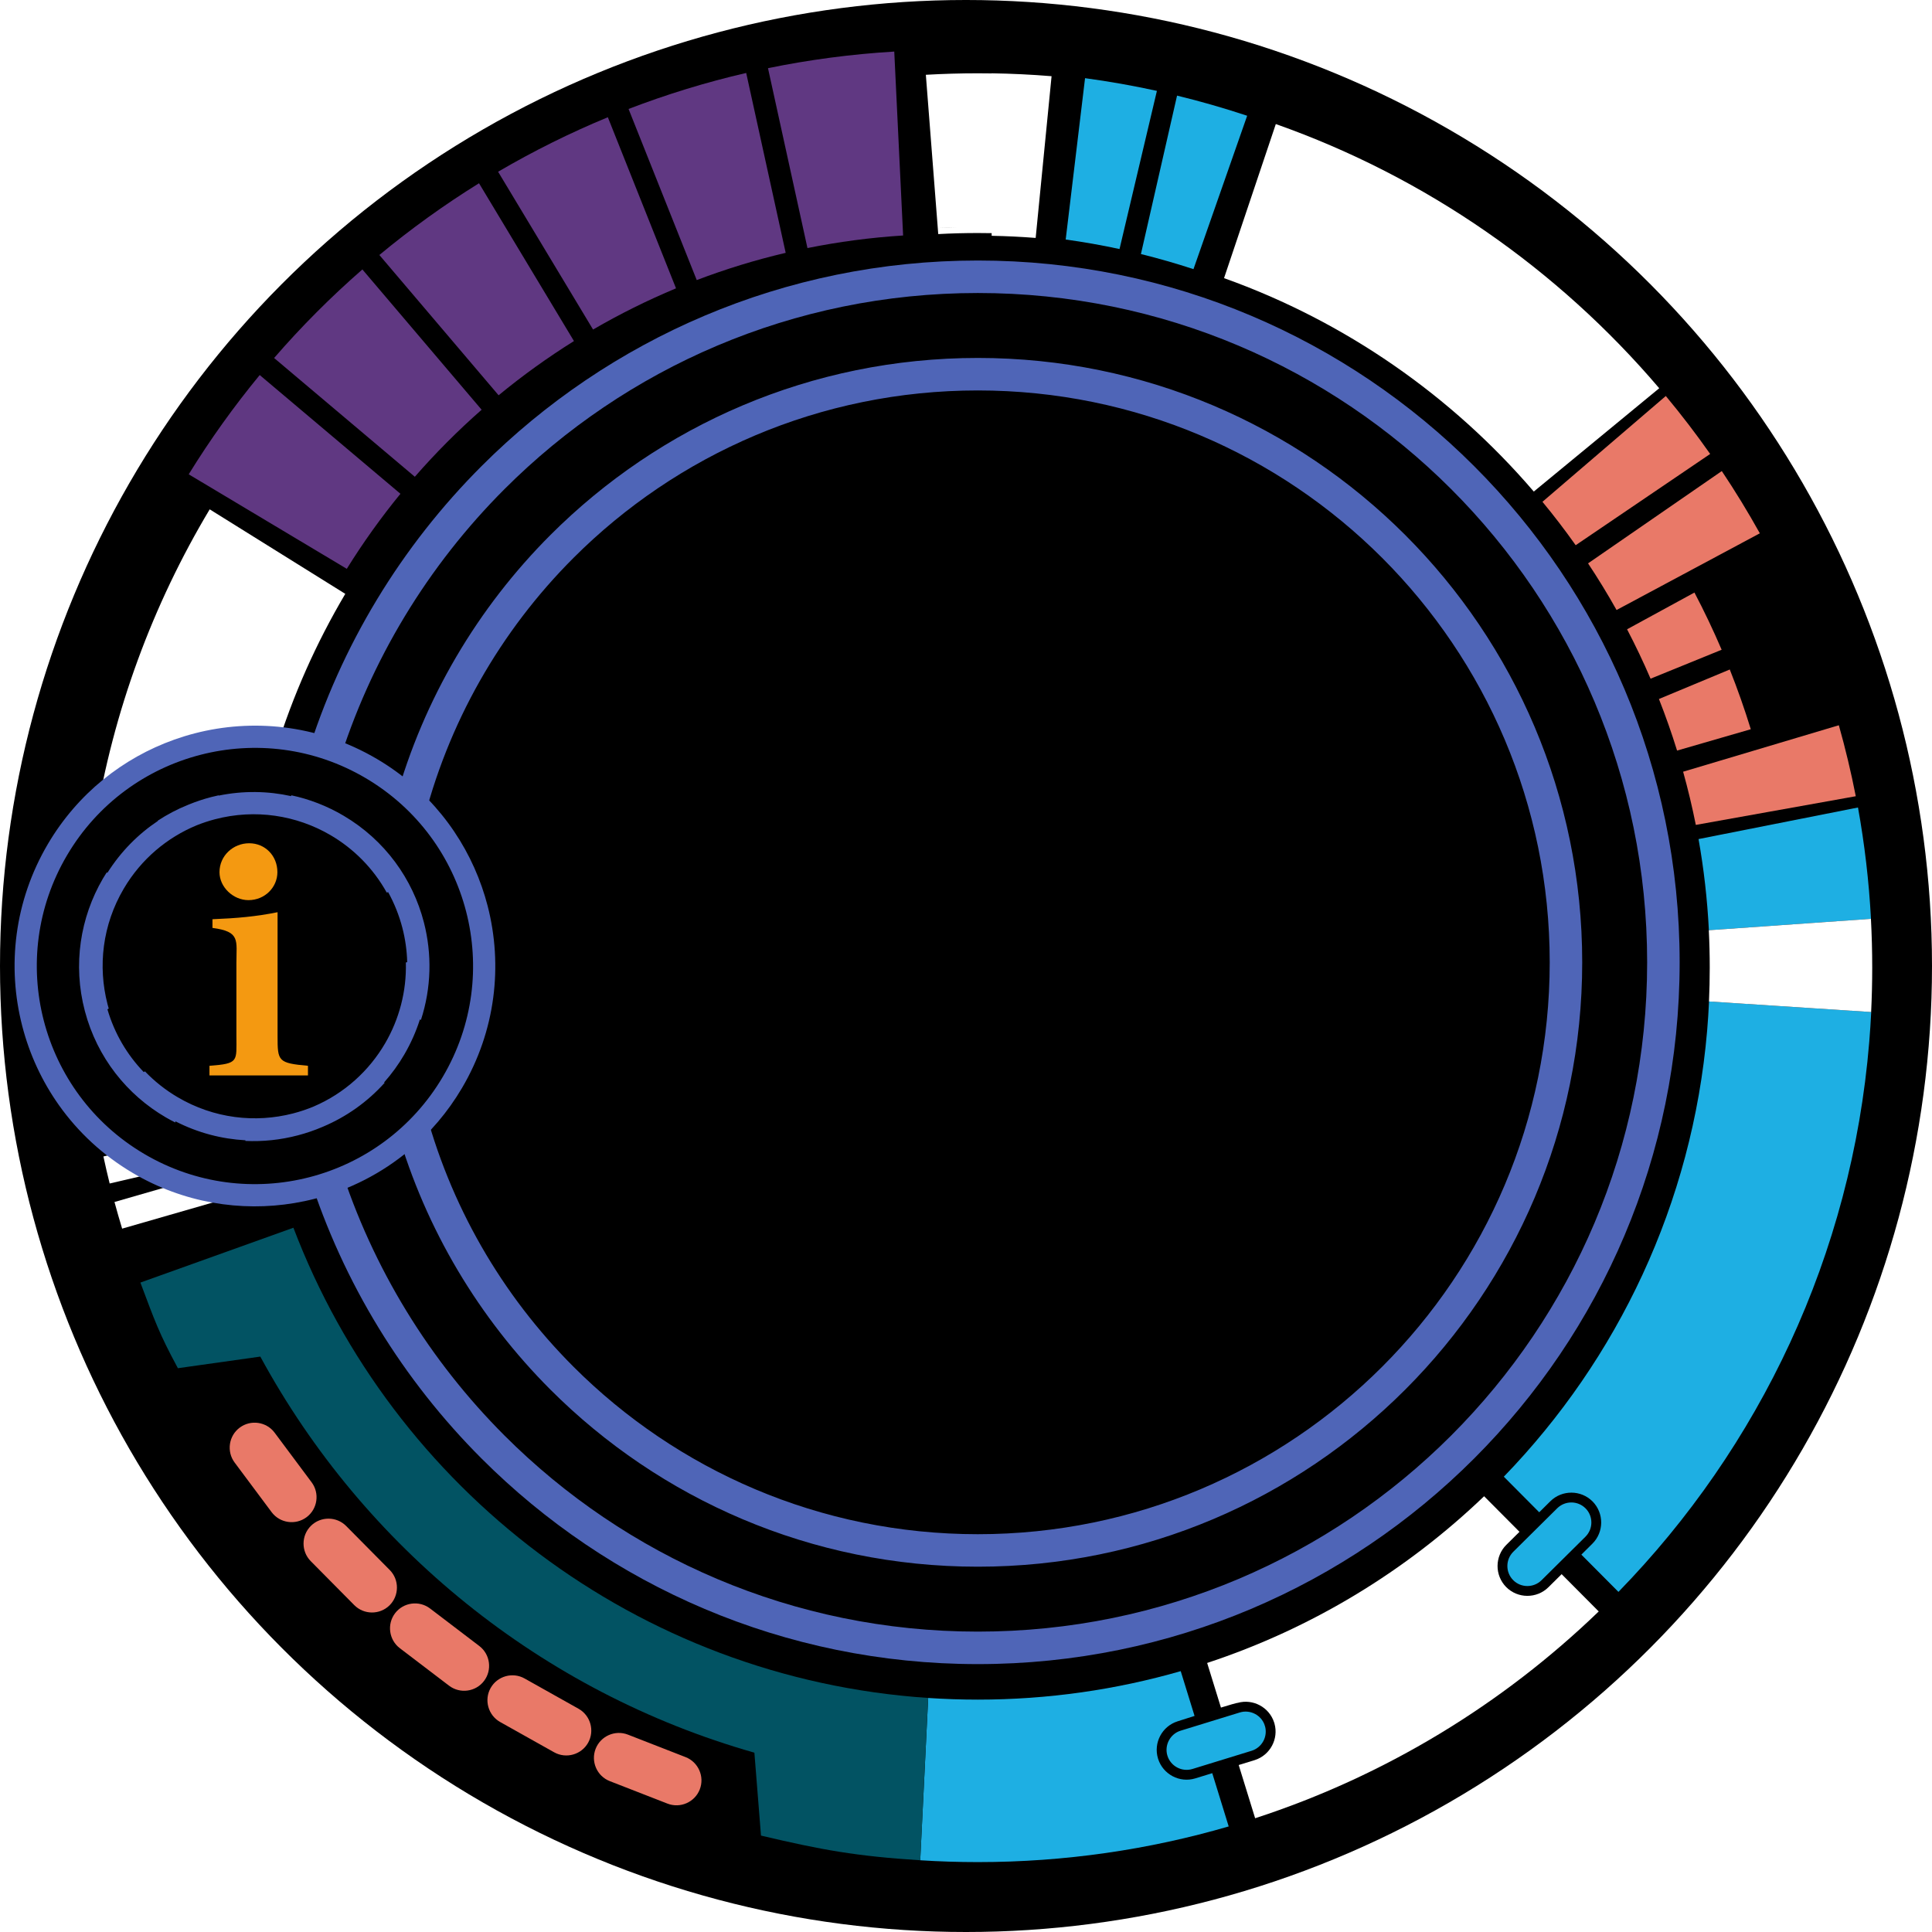 <?xml version="1.0" encoding="UTF-8"?>
<!DOCTYPE svg PUBLIC "-//W3C//DTD SVG 1.1//EN" "http://www.w3.org/Graphics/SVG/1.1/DTD/svg11.dtd">
<!-- Creator: CorelDRAW 2017 -->
<svg xmlns="http://www.w3.org/2000/svg" xml:space="preserve" width="1000px" height="1000px" version="1.1" shape-rendering="geometricPrecision" text-rendering="geometricPrecision" image-rendering="optimizeQuality" fill-rule="evenodd" clip-rule="evenodd"
viewBox="0 0 100000 100000"
 xmlns:xlink="http://www.w3.org/1999/xlink">
    <g id="interface-icon-star-info">
        <g id="interface-icon-star-info-bg-border">
            <circle fill="black" cx="50000" cy="50000" r="50000" />
            <path fill="#1EAFE3" d="M80604 78065l-2276 2254c-203,202 -306,468 -307,733 -1,265 98,531 298,733l2 2c200,203 466,305 731,306 265,1 531,-98 733,-297l2277 -2255c203,-202 306,-467 307,-733 1,-265 -98,-531 -298,-733l-2 -1c-200,-203 -466,-306 -731,-307 -264,-1 -530,98 -734,298zm-22658 -65175l1935 -8186c-1231,-270 -2472,-489 -3719,-658l-1002 8351c933,130 1863,294 2786,493zm2978 -7941l-1870 8200c915,227 1822,487 2720,782l2779 -7940c-1196,-396 -2407,-745 -3629,-1042zm-12881 82937l-213 4345 -199 4056c986,63 1980,95 2981,95 4508,0 8866,-645 12985,-1846l-851 -2757 -875 269c-407,125 -828,73 -1177,-112 -344,-183 -622,-495 -749,-893l-6 -19c-125,-406 -73,-827 112,-1176 182,-344 494,-622 891,-749l20 -7c120,-37 458,-145 868,-276l-716 -2318c-3335,959 -6858,1474 -10502,1474 -863,0 -1720,-29 -2569,-86zm16091 763l-3023 930c-272,83 -485,271 -609,506 -125,235 -161,517 -77,789 84,273 272,487 506,611 236,125 518,160 790,77l3062 -942c272,-84 485,-272 610,-506 122,-231 158,-506 82,-772l-18 -36 0 -20c-88,-254 -270,-454 -494,-572 -235,-125 -518,-161 -790,-77l-39 12zm17717 -8182l1919 1929c7294,-7484 12075,-17429 12982,-28471 42,-512 76,-1025 101,-1542l-8394 -547c-23,510 -56,1017 -99,1522 -765,8938 -4633,16991 -10523,23075l1833 1842 577 -572c301,-298 698,-446 1094,-444 395,2 790,154 1089,455l2 1c298,303 447,700 445,1096 -2,395 -154,791 -455,1089l-571 567zm6600 -32319l8390 -589c-105,-1956 -332,-3879 -672,-5763l-8253 1634c274,1542 454,3117 535,4718z" />
            <path fill="#E97968" d="M89120 24382l-6923 4778c522,785 1014,1590 1476,2414l7416 -3970c-613,-1101 -1269,-2177 -1969,-3222zm-56619 65402c-662,-258 -1414,73 -1672,735 -258,662 72,1415 734,1672l2984 1163c663,259 1415,-72 1673,-734 258,-662 -72,-1414 -734,-1672l-2985 -1164zm-16371 -13060l-1915 -2568c-424,-570 -1237,-688 -1807,-263 -570,424 -689,1238 -264,1807l1915 2568c425,570 1237,688 1807,263 570,-424 689,-1237 264,-1807zm1789 2263c-499,-505 -1321,-509 -1826,-10 -505,500 -509,1322 -10,1827l2254 2277c500,505 1321,509 1827,9 504,-500 509,-1322 9,-1827l-2254 -2276zm4341 4268c-565,-430 -1380,-320 -1810,245 -431,565 -320,1380 245,1810l2548 1941c565,431 1380,321 1810,-245 431,-565 321,-1380 -245,-1810l-2548 -1941zm4893 3623c-620,-348 -1411,-125 -1759,494 -348,620 -125,1411 494,1759l2794 1567c620,348 1411,125 1759,-494 347,-620 125,-1411 -495,-1759l-2793 -1567zm68025 -49339l-8060 2405c253,908 472,1826 657,2753l8280 -1484c-243,-1237 -535,-2463 -877,-3674zm-5645 -2886l-3667 1527c345,875 659,1765 939,2670l3816 -1105c-323,-1049 -686,-2080 -1088,-3092zm-4100 476l3679 -1498c-431,-1008 -901,-1996 -1408,-2961l-3487 1902c436,835 842,1688 1216,2557zm789 -14632l-6385 5476c600,726 1174,1476 1720,2247l6961 -4723c-725,-1032 -1491,-2032 -2296,-3000z" />
            <path fill="#025363" d="M48043 87886c-15064,-1009 -27717,-10823 -32856,-24339l-4096 1469 -3824 1370c741,1970 951,2601 1941,4432l4266 -601c5363,9874 14550,17370 25573,20501l342 4292c3139,741 4925,1067 8243,1277l198 -4056 213 -4345z" />
            <path fill="#4F65B7" fill-rule="nonzero" d="M50612 13484c10031,0 19113,4066 25686,10640 6574,6573 10640,15655 10640,25685 0,10031 -4066,19113 -10640,25686 -6573,6573 -15655,10639 -25686,10639 -10030,0 -19112,-4066 -25685,-10639 -4054,-4054 -7154,-9062 -8935,-14658 550,-135 1084,-310 1599,-523 1698,5342 4656,10123 8525,13992 6269,6269 14930,10146 24496,10146 9567,0 18228,-3877 24497,-10146 6269,-6269 10147,-14930 10147,-24497 0,-9567 -3878,-18228 -10147,-24496 -6269,-6269 -14930,-10147 -24497,-10147 -9566,0 -18227,3878 -24496,10147 -3951,3950 -6951,8850 -8630,14329 -517,-208 -1053,-378 -1605,-507 1762,-5739 4906,-10872 9046,-15011 6573,-6574 15655,-10640 25685,-10640zm0 5043c8638,0 16459,3501 22120,9162 5661,5661 9163,13482 9163,22120 0,8638 -3502,16459 -9163,22120 -5661,5661 -13482,9163 -22120,9163 -8638,0 -16459,-3502 -22120,-9163 -3683,-3684 -6452,-8282 -7937,-13425 494,-421 952,-884 1367,-1383 1331,5236 4057,9916 7760,13619 5356,5356 12756,8670 20930,8670 8175,0 15575,-3314 20931,-8670 5357,-5356 8670,-12757 8670,-20931 0,-8174 -3313,-15574 -8670,-20931 -5356,-5356 -12756,-8669 -20931,-8669 -8174,0 -15574,3313 -20930,8669 -3772,3772 -6531,8558 -7833,13913 -420,-495 -882,-954 -1381,-1369 1462,-5267 4268,-9976 8024,-13733 5661,-5661 13482,-9162 22120,-9162z" />
            <path fill="white" d="M51328 3794l0 6c-238,-4 -477,-6 -716,-6 -903,0 -1800,26 -2690,77l36 465 581 7467 24 313c679,-37 1362,-55 2049,-55 239,0 478,3 716,7l0 137c765,14 1524,51 2278,110l823 -8371c-1024,-84 -2059,-134 -3101,-150zm-40474 22569c-2944,4922 -4998,10436 -5944,16322 2046,-2354 5061,-3842 8424,-3842 314,0 625,13 932,39 885,-2875 2102,-5605 3606,-8144l-7018 -4375zm37685 -14560c329,-13 659,-22 989,-27l-989 27zm14817 2593c6273,2241 11783,6089 16033,11047l6492 -5348c-5241,-6158 -12066,-10926 -19845,-13674l-2680 7975zm33483 33163l-8391 589c32,642 48,1287 48,1937 0,587 -13,1171 -39,1751l8393 547c37,-761 56,-1527 56,-2298 0,-847 -23,-1690 -67,-2526zm-34357 38515l714 2310c455,-140 813,-245 869,-245 394,-110 798,-55 1135,124 345,182 621,494 749,891l18 59c110,396 55,800 -124,1138 -182,344 -494,621 -892,749l-836 257 851 2755c6740,-2196 12799,-5896 17784,-10704l-1920 -1930 -684 677c-303,300 -700,448 -1096,446 -396,-1 -791,-154 -1090,-455l-1 -1c-299,-302 -448,-700 -446,-1095 2,-396 154,-791 455,-1090l680 -674 -1831 -1841c-4030,3862 -8911,6841 -14335,8629zm-48077 -24809l-47 -156c-338,30 -679,47 -1024,47 -910,0 -1794,-110 -2640,-315l-4768 1374c126,463 257,923 396,1379l8083 -2329zm-7080 -1864l-1972 458c101,470 208,936 323,1399l3644 -847c-702,-270 -1370,-610 -1995,-1010zm-2291 -1947l-131 23c77,474 160,945 250,1414l1176 -209c-464,-374 -897,-785 -1295,-1228z" />
        </g>
        <image xmlns="http://www.w3.org/2000/svg" xmlns:xlink="http://www.w3.org/1999/xlink" x="24%" y="24%" width="52%" height="52%" xlink:href="/_svg/interface/interface-icon-jump-to-star-body.svg" />

        <path id="interface-icon-star-info-event-default" fill="#603882" d="M39751 3529l2043 9311c1615,-325 3268,-545 4951,-651l-458 -9520c-2225,133 -4407,423 -6536,860zm-19024 22029l-7284 -6146c-1337,1623 -2566,3339 -3675,5138l8182 4892c842,-1356 1770,-2653 2777,-3884zm-6539 -7028l7284 6147c1074,-1232 2230,-2391 3457,-3469l-6172 -7262c-1628,1419 -3155,2951 -4569,4584zm5448 -5332l6172 7262c1235,-1017 2538,-1956 3900,-2807l-4914 -8168c-1806,1120 -3529,2362 -5158,3713zm6146 -4309l4915 8168c1377,-800 2811,-1514 4294,-2133l-3529 -8856c-1965,812 -3862,1757 -5680,2821zm6752 -3249l3529 8857c1491,-567 3028,-1040 4604,-1410l-2044 -9311c-2087,483 -4120,1108 -6089,1864z" />
        <g id="interface-icon-star-info-i">
            <path fill="black" d="M13196 37744c6769,0 12256,5487 12256,12256 0,6770 -5487,12257 -12256,12257 -6769,0 -12257,-5487 -12257,-12257 0,-6769 5488,-12256 12257,-12256z" />
            <path fill="#4F65B7" d="M21201 59525c1051,-884 1973,-1957 2710,-3207 1745,-2959 2124,-6346 1329,-9428 -86,-332 -186,-662 -299,-986 -934,-2683 -2788,-5063 -5428,-6619 -1537,-906 -3188,-1443 -4853,-1640 -1540,-182 -3092,-71 -4574,311 -358,93 -711,201 -1059,324 -3,1 -6,3 -9,4 -2650,943 -4997,2787 -6538,5399 -1744,2959 -2124,6345 -1328,9427 378,1463 1021,2858 1908,4106 982,1381 2264,2583 3818,3500 2622,1545 5579,2019 8363,1554 358,-60 713,-135 1065,-226 1775,-458 3450,-1307 4884,-2509 4,-4 7,-6 11,-10zm-9882 -18360c-128,28 -255,58 -382,90 -399,103 -790,234 -1172,390l-43 18c-552,223 -1073,498 -1557,816l11 11c-1024,683 -1923,1587 -2618,2690l-31 -31c-71,110 -140,221 -205,334 -1163,1997 -1565,4438 -929,6850 636,2412 2189,4337 4187,5501 160,93 323,182 489,265l15 -57c1158,594 2392,913 3623,979l-9 33c898,42 1817,-50 2732,-292 433,-114 849,-257 1249,-428l12 -5 42 -18c1191,-505 2281,-1269 3177,-2267l-30 -17c398,-449 750,-935 1050,-1451 333,-572 604,-1179 805,-1812l52 29c543,-1663 576,-3416 154,-5051 -577,-2238 -2010,-4255 -4158,-5522 -865,-510 -1780,-859 -2711,-1057l0 45c-1203,-267 -2478,-289 -3753,-28l0 -15zm-5758 11077l67 -39c-23,-77 -44,-154 -64,-232 -504,-1953 -264,-4099 842,-5974 904,-1534 2248,-2649 3776,-3280 301,-121 613,-224 934,-309 2104,-555 4235,-204 5978,811 1205,702 2225,1722 2923,2980l74 -20c323,585 570,1208 737,1851 149,577 233,1171 248,1770l-69 19c41,1490 -345,2933 -1070,4178 -831,1426 -2107,2593 -3697,3274 -349,146 -708,267 -1074,361 -1952,504 -4098,264 -5973,-842 -637,-375 -1202,-827 -1690,-1336l-63 36c-854,-888 -1512,-1988 -1879,-3248zm-2090 -7975c1583,-2686 4105,-4475 6903,-5197 2797,-722 5870,-378 8555,1206 2686,1583 4475,4105 5197,6902 723,2797 378,5870 -1206,8556 -1583,2685 -4105,4475 -6902,5197 -2797,722 -5870,378 -8556,-1206 -2685,-1583 -4474,-4105 -5197,-6903 -722,-2796 -377,-5870 1206,-8555z" />
            <path fill="#F49911" fill-rule="nonzero" d="M15940 55663l0 -498c-1556,-140 -1573,-241 -1573,-1539l0 -6410c-1126,227 -2108,312 -3370,363l0 450c1454,192 1239,639 1239,1819l0 3778c0,1311 140,1425 -1394,1539l0 498 5098 0zm-3080 -9072c858,0 1498,-673 1498,-1447 0,-855 -640,-1497 -1460,-1497 -826,0 -1537,642 -1537,1497 0,774 711,1447 1499,1447z" />
        </g>
    </g>
</svg>
